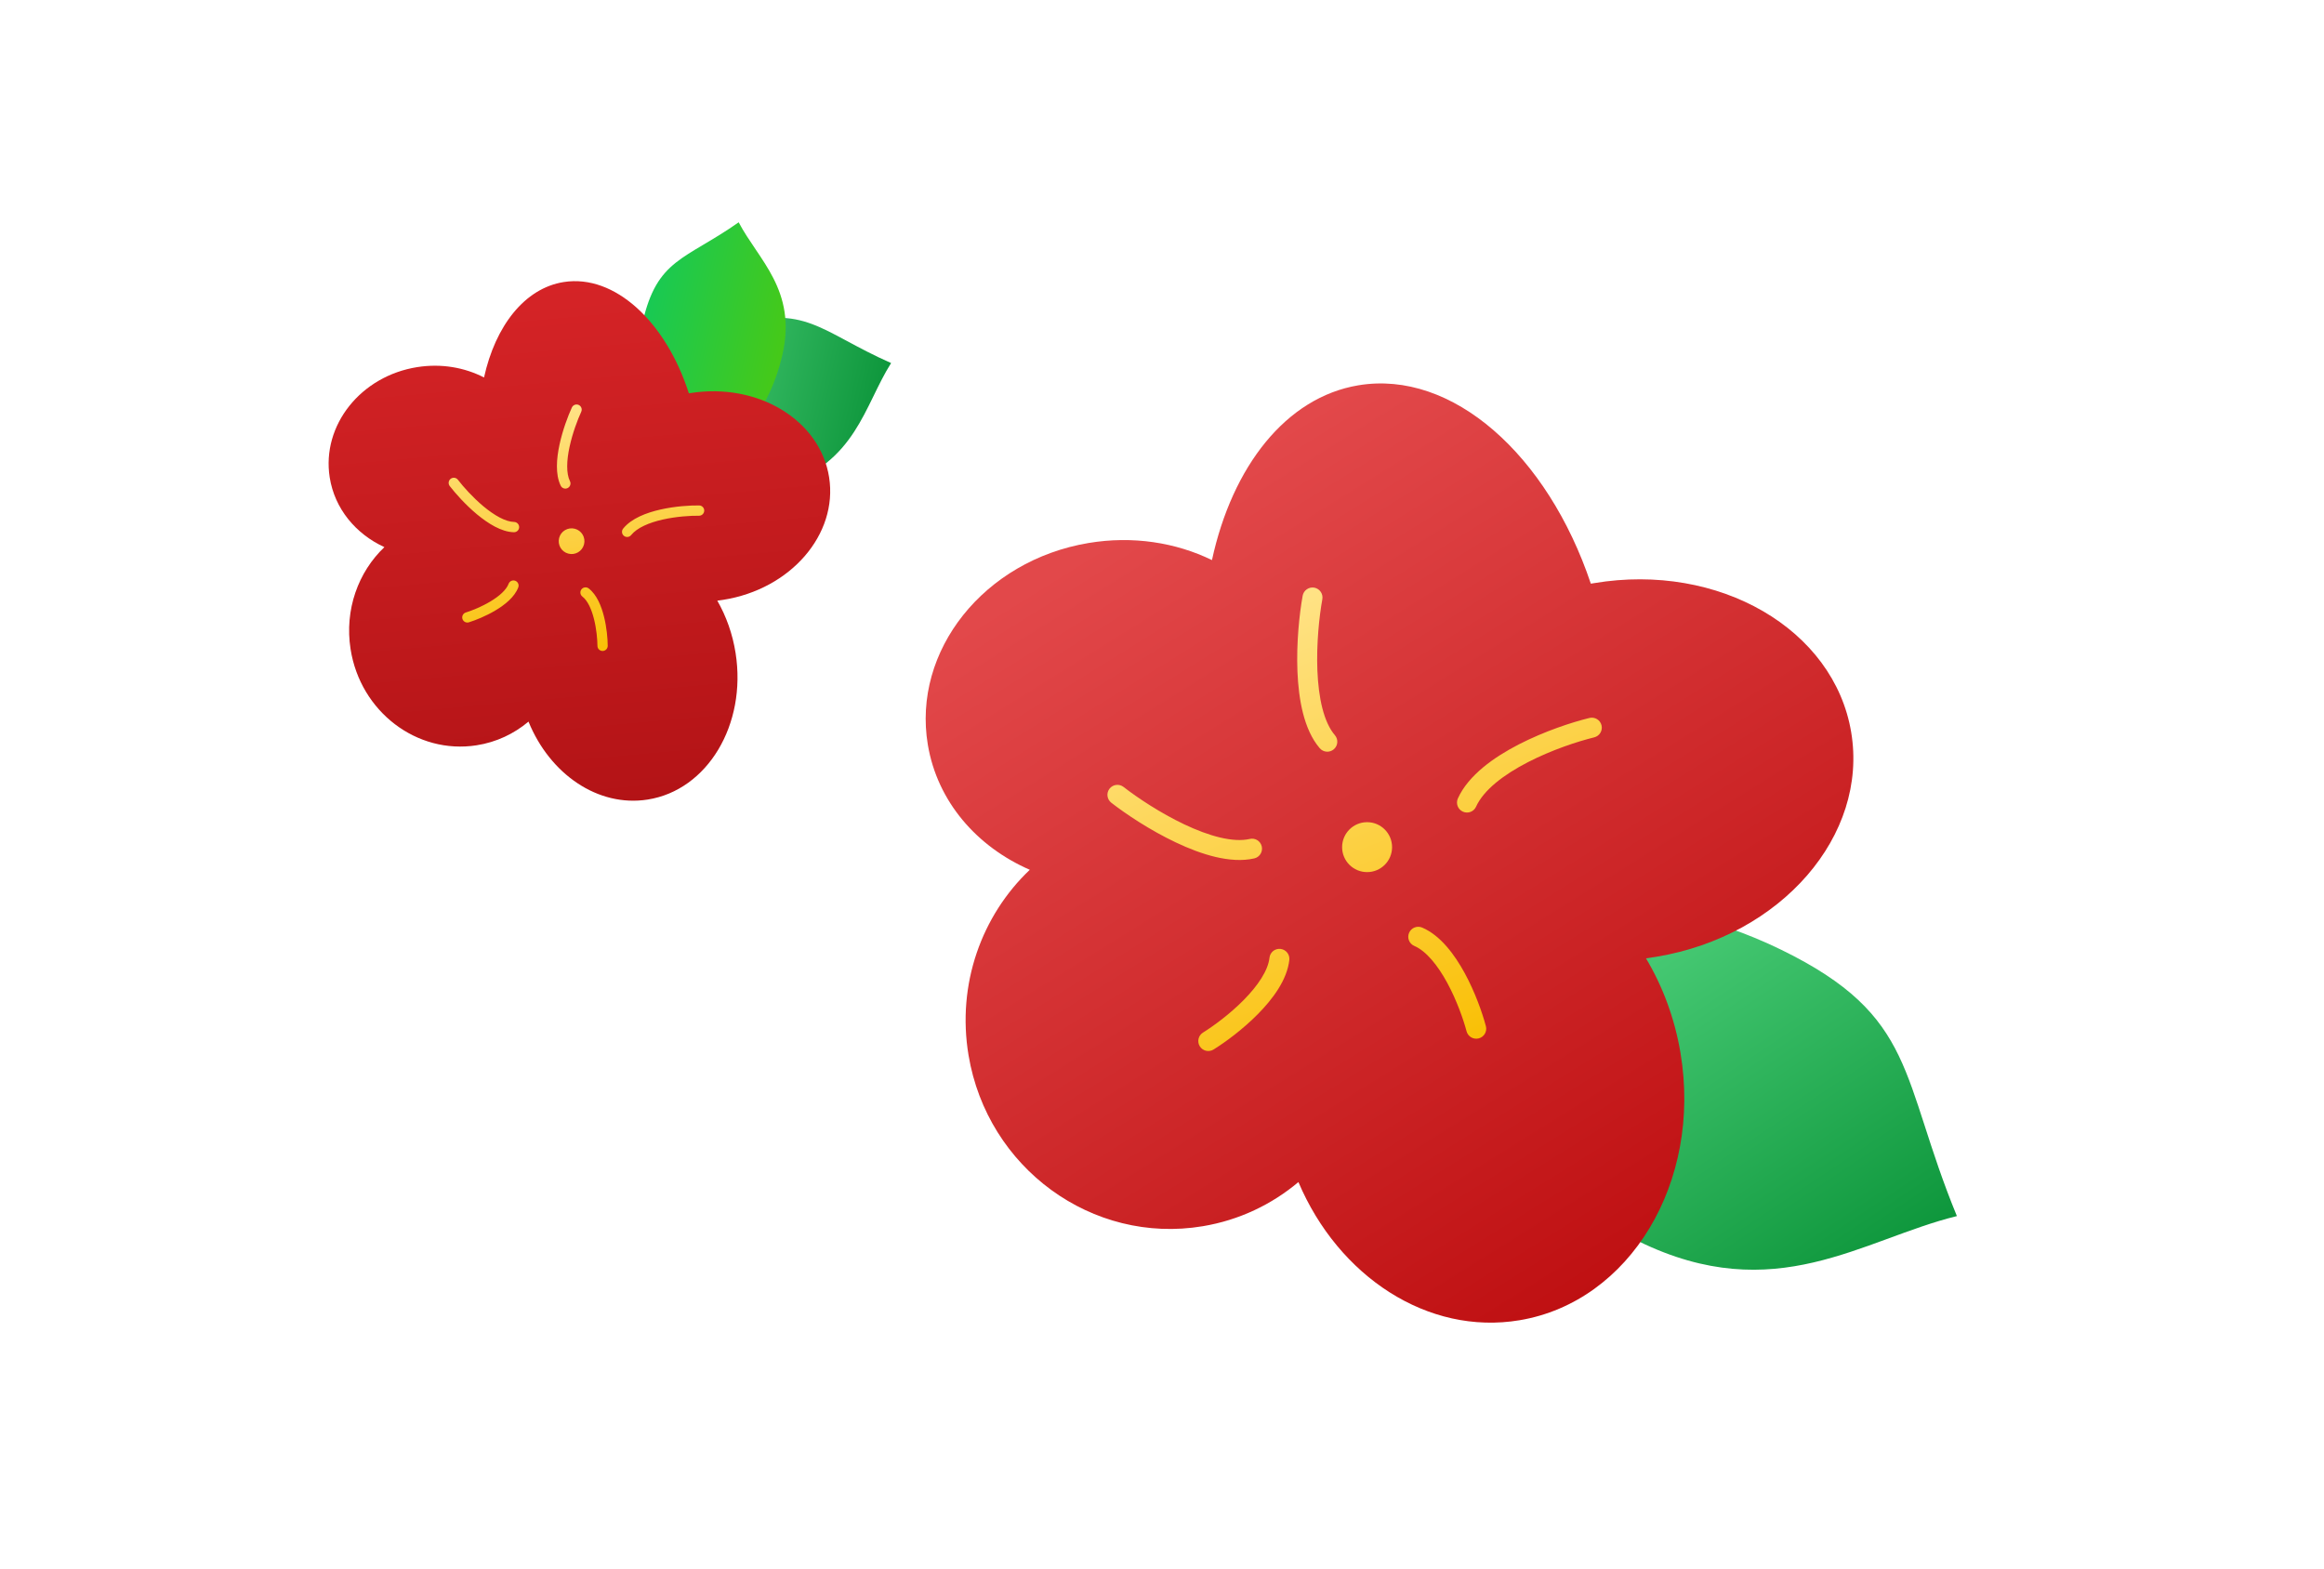 <svg width="80" height="54" viewBox="0 0 80 54" fill="none" xmlns="http://www.w3.org/2000/svg">
<path d="M67.363 41.866C64.103 42.666 61.109 45.03 56.416 42.74C51.724 40.449 49.017 36.345 50.37 33.572C51.724 30.799 56.625 30.408 61.317 32.698C66.01 34.989 65.395 37.08 67.363 41.866Z" fill="url(#paint0_linear_286_5626)"/>
<path d="M63.724 25.207C63.131 21.657 59.17 19.357 54.877 20.075C54.839 20.081 54.8 20.088 54.762 20.094C53.273 15.658 49.993 12.724 46.759 13.265C44.266 13.681 42.418 16.062 41.72 19.282C40.476 18.677 38.996 18.439 37.471 18.694C33.876 19.295 31.398 22.403 31.939 25.638C32.267 27.6 33.629 29.151 35.449 29.944C33.797 31.514 32.93 33.877 33.341 36.331C33.99 40.215 37.602 42.851 41.403 42.215C42.659 42.006 43.781 41.464 44.696 40.695C46.075 43.946 49.151 45.98 52.308 45.452C56.11 44.816 58.592 40.697 57.848 36.247C57.647 35.047 57.231 33.949 56.661 32.993C56.781 32.973 56.907 32.957 57.028 32.937C61.32 32.219 64.319 28.762 63.724 25.207Z" fill="url(#paint1_linear_286_5626)"/>
<path fill-rule="evenodd" clip-rule="evenodd" d="M45.519 20.631C45.553 20.444 45.428 20.265 45.242 20.231C45.055 20.198 44.876 20.322 44.842 20.509C44.73 21.131 44.623 22.127 44.662 23.113C44.682 23.606 44.739 24.105 44.855 24.558C44.971 25.008 45.15 25.433 45.43 25.759C45.554 25.903 45.771 25.919 45.915 25.795C46.059 25.671 46.075 25.454 45.951 25.31C45.766 25.095 45.623 24.781 45.521 24.387C45.421 23.996 45.368 23.547 45.349 23.085C45.312 22.159 45.414 21.213 45.519 20.631ZM54.877 25.385C55.062 25.34 55.175 25.154 55.13 24.969C55.085 24.785 54.899 24.672 54.714 24.717C54.107 24.865 53.163 25.175 52.285 25.626C51.424 26.069 50.549 26.687 50.185 27.487C50.107 27.66 50.183 27.864 50.356 27.942C50.529 28.021 50.733 27.945 50.811 27.772C51.072 27.197 51.761 26.669 52.599 26.238C53.421 25.815 54.313 25.523 54.877 25.385ZM38.194 27.152C38.31 27.003 38.526 26.976 38.676 27.092C39.144 27.456 39.934 27.985 40.771 28.382C41.189 28.58 41.611 28.741 42.004 28.834C42.4 28.927 42.745 28.946 43.022 28.882C43.207 28.839 43.391 28.954 43.434 29.139C43.477 29.324 43.362 29.509 43.177 29.552C42.759 29.648 42.298 29.609 41.846 29.503C41.391 29.396 40.922 29.214 40.477 29.003C39.586 28.581 38.753 28.023 38.254 27.635C38.104 27.518 38.077 27.302 38.194 27.152ZM41.412 35.548C41.25 35.648 41.201 35.86 41.301 36.021C41.401 36.182 41.613 36.232 41.774 36.132C42.175 35.883 42.779 35.441 43.302 34.911C43.812 34.394 44.307 33.733 44.383 33.048C44.404 32.859 44.268 32.689 44.079 32.668C43.89 32.647 43.72 32.783 43.7 32.972C43.651 33.412 43.304 33.929 42.812 34.428C42.334 34.912 41.775 35.322 41.412 35.548ZM50.905 35.748C50.722 35.797 50.533 35.688 50.484 35.504C50.374 35.091 50.145 34.437 49.82 33.838C49.486 33.223 49.092 32.741 48.686 32.566C48.511 32.491 48.43 32.289 48.505 32.115C48.58 31.94 48.782 31.859 48.957 31.934C49.59 32.206 50.078 32.872 50.425 33.51C50.78 34.165 51.028 34.871 51.149 35.327C51.198 35.511 51.089 35.699 50.905 35.748ZM47.06 30.024C47.535 30.024 47.92 29.64 47.92 29.165C47.92 28.69 47.535 28.305 47.06 28.305C46.585 28.305 46.2 28.69 46.2 29.165C46.2 29.64 46.585 30.024 47.06 30.024Z" fill="url(#paint2_linear_286_5626)"/>
<path d="M30.675 12.499C29.745 13.965 29.474 15.919 26.904 16.744C24.334 17.57 21.855 17.008 21.367 15.489C20.879 13.97 22.567 12.069 25.138 11.244C27.708 10.418 28.227 11.418 30.675 12.499Z" fill="url(#paint3_linear_286_5626)"/>
<path d="M25.428 7.653C26.109 8.952 27.434 9.986 26.937 12.193C26.44 14.401 24.958 15.947 23.628 15.648C22.297 15.348 21.622 13.316 22.119 11.108C22.616 8.9 23.577 8.955 25.428 7.653Z" fill="url(#paint4_linear_286_5626)"/>
<path d="M28.541 16.432C28.233 14.467 26.099 13.167 23.775 13.531C23.754 13.534 23.733 13.538 23.713 13.541C22.924 11.079 21.16 9.435 19.41 9.709C18.06 9.92 17.052 11.222 16.662 12.995C15.992 12.651 15.193 12.508 14.367 12.638C12.42 12.943 11.069 14.641 11.349 16.432C11.519 17.518 12.251 18.385 13.232 18.836C12.332 19.691 11.855 20.99 12.068 22.348C12.405 24.498 14.348 25.981 16.407 25.658C17.087 25.552 17.695 25.261 18.193 24.843C18.927 26.649 20.583 27.795 22.292 27.527C24.351 27.205 25.708 24.948 25.322 22.485C25.218 21.821 24.997 21.211 24.692 20.679C24.758 20.669 24.826 20.661 24.891 20.651C27.215 20.287 28.849 18.399 28.541 16.432Z" fill="url(#paint5_linear_286_5626)"/>
<path fill-rule="evenodd" clip-rule="evenodd" d="M20.008 14.177C20.049 14.088 20.01 13.982 19.921 13.941C19.832 13.901 19.727 13.94 19.686 14.028C19.55 14.324 19.368 14.807 19.261 15.304C19.207 15.552 19.171 15.809 19.171 16.049C19.17 16.289 19.205 16.524 19.302 16.722C19.345 16.81 19.451 16.846 19.539 16.803C19.627 16.76 19.663 16.654 19.62 16.566C19.555 16.435 19.524 16.26 19.525 16.05C19.525 15.842 19.556 15.612 19.607 15.379C19.708 14.912 19.881 14.454 20.008 14.177ZM24.062 17.755C24.16 17.756 24.24 17.678 24.242 17.58C24.243 17.482 24.165 17.402 24.067 17.401C23.745 17.396 23.234 17.429 22.738 17.541C22.252 17.65 21.735 17.846 21.451 18.198C21.389 18.274 21.401 18.386 21.477 18.447C21.553 18.509 21.665 18.497 21.726 18.421C21.931 18.168 22.342 17.993 22.816 17.886C23.28 17.782 23.763 17.751 24.062 17.755ZM15.513 16.484C15.591 16.424 15.702 16.439 15.762 16.516C15.948 16.758 16.274 17.124 16.64 17.43C16.823 17.582 17.013 17.717 17.197 17.814C17.383 17.912 17.552 17.966 17.698 17.969C17.796 17.972 17.873 18.053 17.871 18.151C17.868 18.249 17.787 18.326 17.689 18.323C17.468 18.318 17.244 18.239 17.032 18.128C16.819 18.015 16.608 17.864 16.413 17.702C16.023 17.376 15.68 16.99 15.481 16.733C15.421 16.655 15.436 16.544 15.513 16.484ZM16.035 21.086C15.942 21.115 15.89 21.215 15.919 21.308C15.948 21.401 16.047 21.453 16.141 21.424C16.373 21.352 16.731 21.209 17.06 21.012C17.381 20.82 17.714 20.555 17.84 20.223C17.875 20.131 17.829 20.029 17.737 19.994C17.646 19.959 17.543 20.006 17.509 20.097C17.428 20.31 17.188 20.523 16.879 20.708C16.577 20.888 16.246 21.021 16.035 21.086ZM20.744 22.411C20.646 22.411 20.567 22.333 20.566 22.235C20.564 22.015 20.534 21.659 20.449 21.318C20.362 20.968 20.228 20.677 20.048 20.538C19.97 20.478 19.956 20.367 20.016 20.289C20.076 20.212 20.187 20.198 20.264 20.257C20.546 20.475 20.703 20.87 20.793 21.233C20.886 21.605 20.918 21.989 20.92 22.232C20.921 22.33 20.842 22.41 20.744 22.411ZM19.565 19.06C19.802 19.122 20.043 18.979 20.104 18.742C20.166 18.506 20.023 18.264 19.787 18.203C19.55 18.142 19.308 18.284 19.247 18.521C19.186 18.758 19.328 18.999 19.565 19.06Z" fill="url(#paint6_linear_286_5626)"/>
<defs>
<linearGradient id="paint0_linear_286_5626" x1="60.037" y1="31.029" x2="67.773" y2="42.632" gradientUnits="userSpaceOnUse">
<stop stop-color="#45C872"/>
<stop offset="1" stop-color="#0A9338"/>
</linearGradient>
<linearGradient id="paint1_linear_286_5626" x1="41.558" y1="16.417" x2="57.888" y2="42.632" gradientUnits="userSpaceOnUse">
<stop stop-color="#E2484A"/>
<stop offset="1" stop-color="#BF1012"/>
</linearGradient>
<linearGradient id="paint2_linear_286_5626" x1="45.425" y1="19.855" x2="51.872" y2="36.186" gradientUnits="userSpaceOnUse">
<stop stop-color="#FFE388"/>
<stop offset="1" stop-color="#F9BE00"/>
</linearGradient>
<linearGradient id="paint3_linear_286_5626" x1="24.062" y1="11.079" x2="31.102" y2="12.639" gradientUnits="userSpaceOnUse">
<stop stop-color="#45C872"/>
<stop offset="1" stop-color="#0A9338"/>
</linearGradient>
<linearGradient id="paint4_linear_286_5626" x1="22.119" y1="11.108" x2="26.937" y2="12.193" gradientUnits="userSpaceOnUse">
<stop stop-color="#18C954"/>
<stop offset="1" stop-color="#46C918"/>
</linearGradient>
<linearGradient id="paint5_linear_286_5626" x1="19.929" y1="9.26" x2="21.597" y2="27.636" gradientUnits="userSpaceOnUse">
<stop stop-color="#D62427"/>
<stop offset="1" stop-color="#B31316"/>
</linearGradient>
<linearGradient id="paint6_linear_286_5626" x1="20.061" y1="13.778" x2="21.17" y2="22.754" gradientUnits="userSpaceOnUse">
<stop stop-color="#FFE388"/>
<stop offset="1" stop-color="#F9BE00"/>
</linearGradient>
</defs>
</svg>
